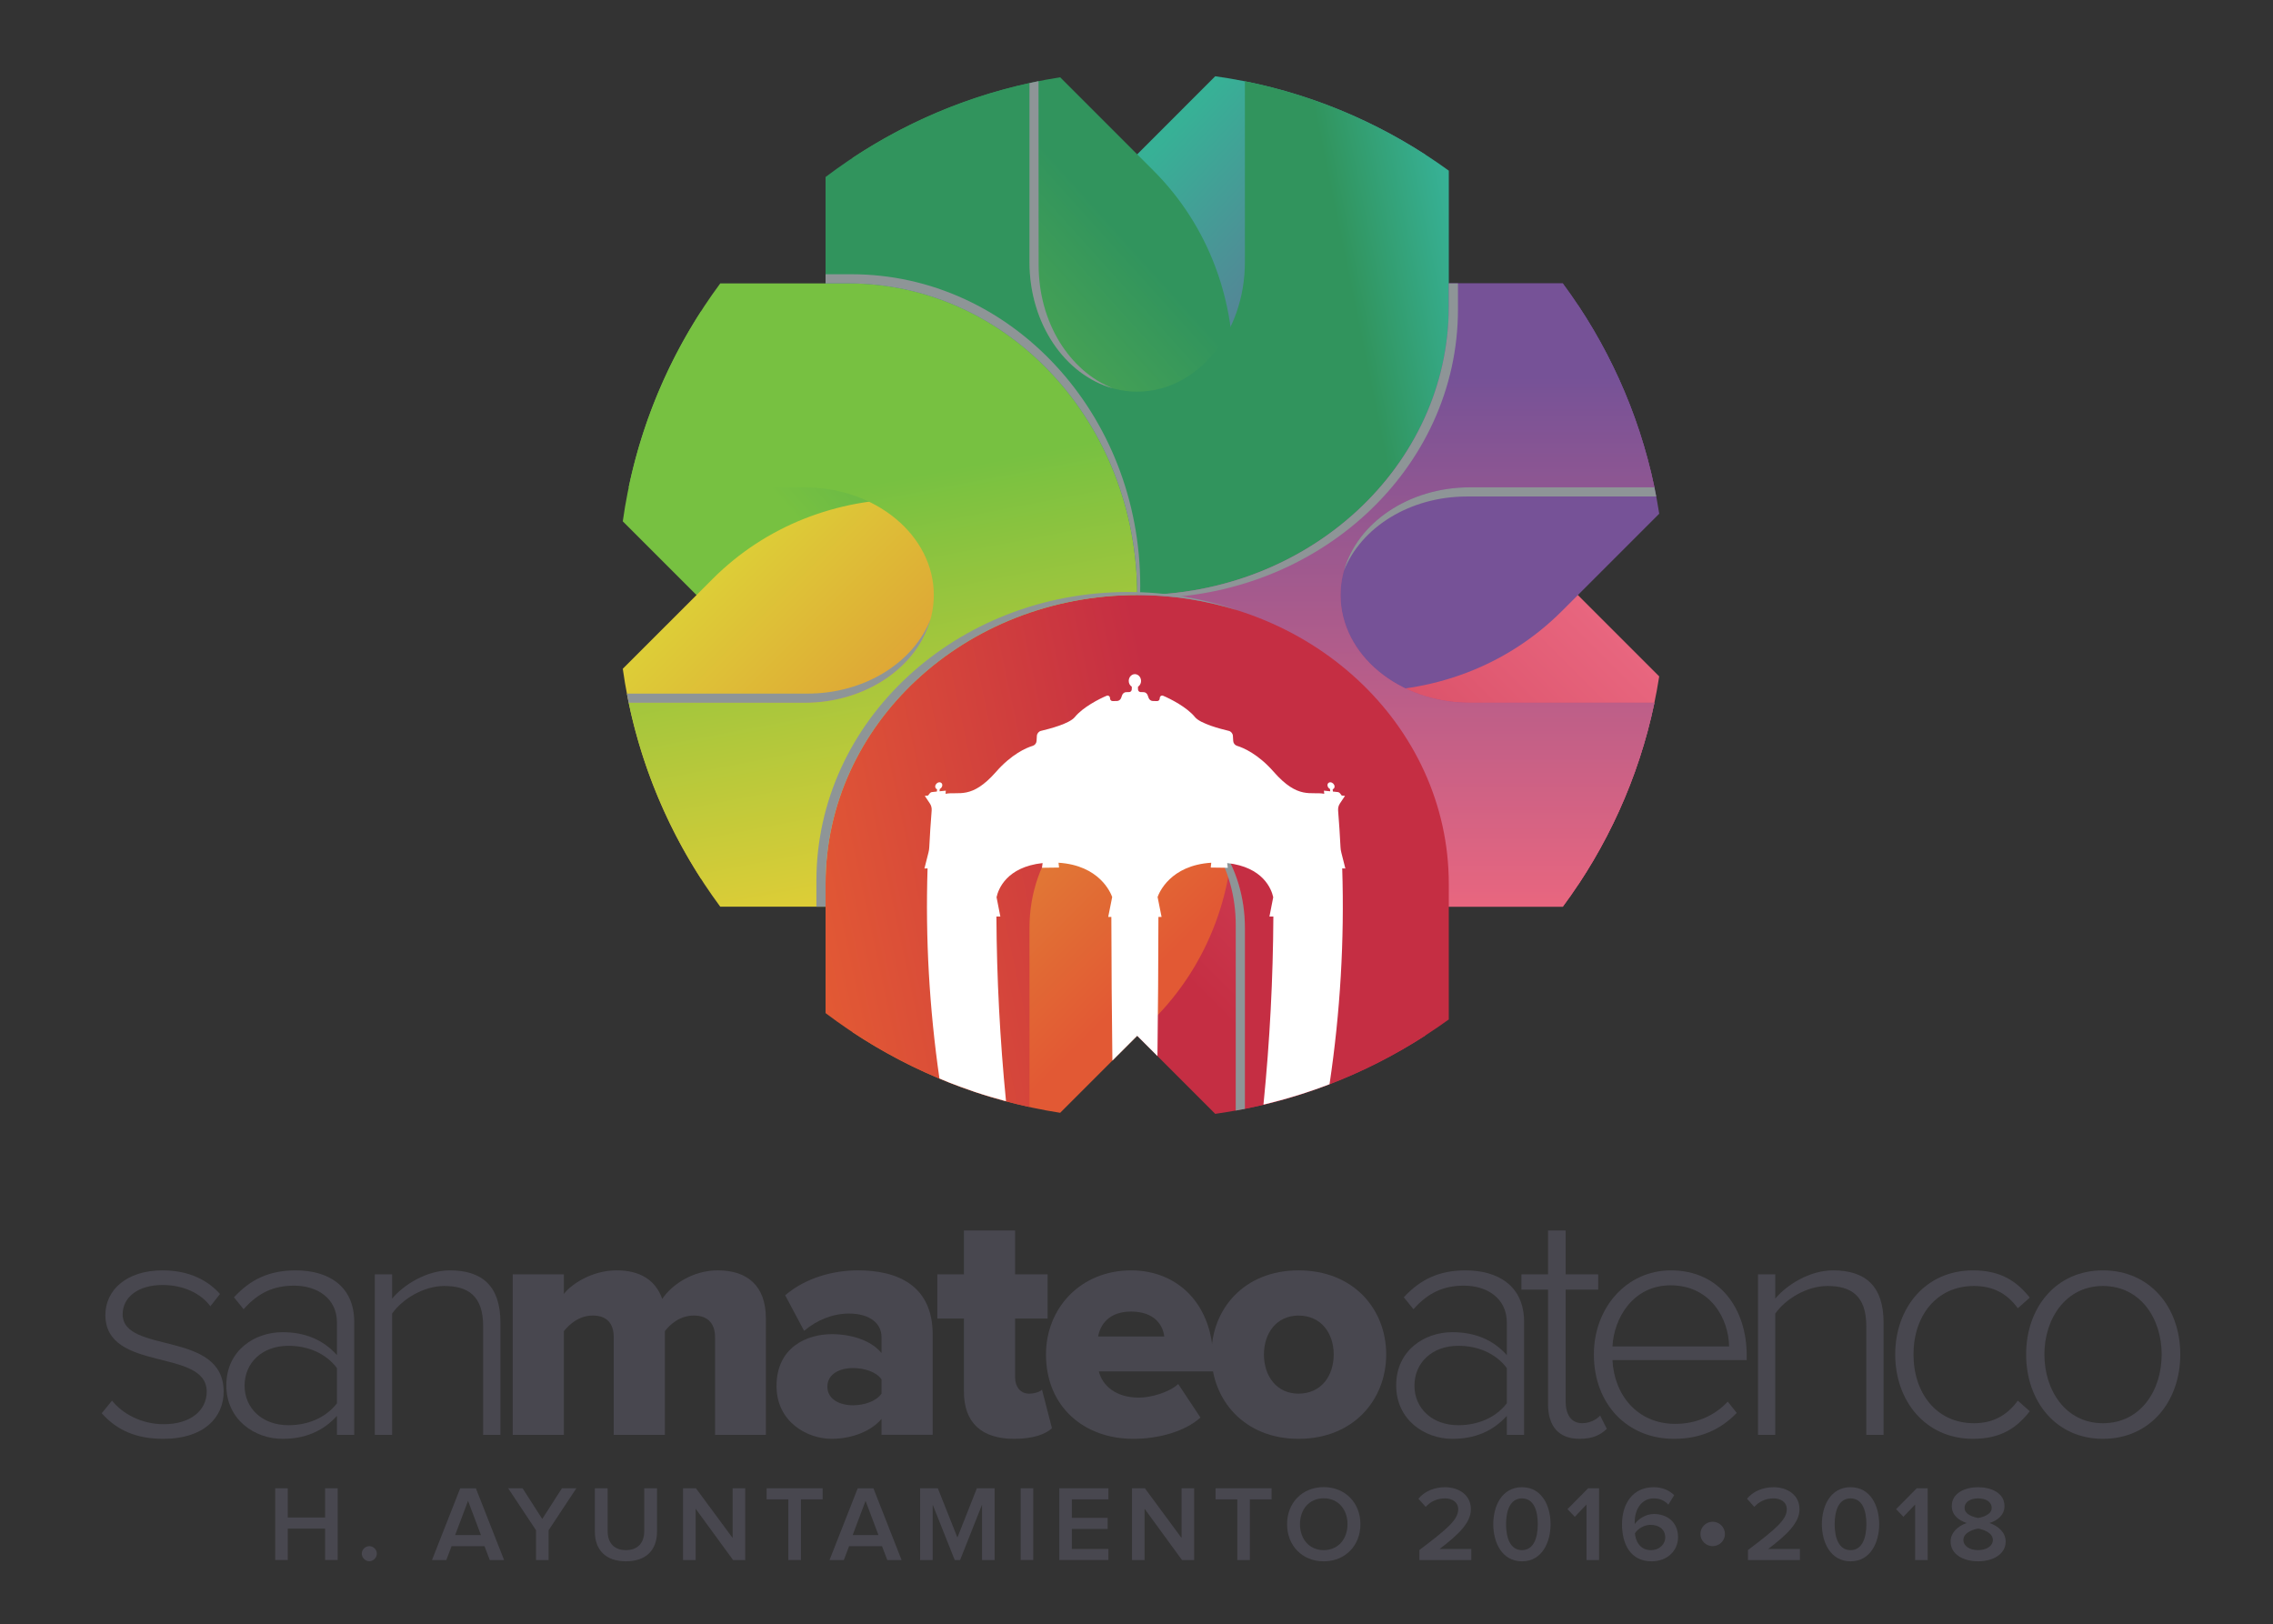<?xml version="1.0" encoding="UTF-8" standalone="no"?>
<svg
   xmlns:dc="http://purl.org/dc/elements/1.1/"
   xmlns:cc="http://creativecommons.org/ns#"
   xmlns:rdf="http://www.w3.org/1999/02/22-rdf-syntax-ns#"
   xmlns:svg="http://www.w3.org/2000/svg"
   xmlns="http://www.w3.org/2000/svg"
   viewBox="0 0 409.821 292.858"
   height="292.858"
   width="409.821"
   xml:space="preserve"
   version="1.1"
   id="svg2"><rect x="0" y="0" width="409.821" height="292.858" fill="#333333" stroke="none"/><defs
     id="defs6"><clipPath
       id="clipPath16"
       clipPathUnits="userSpaceOnUse"><path
         id="path18"
         d="m 164.027,148.465 c -17.552,-17.554 -18.594,-44.97 -2.325,-61.24 l 0,0 13.583,-13.583 c 11.049,1.557 21.322,5.501 30.298,11.297 l 0,0 -18.594,18.591 c -7.293,7.295 -8.286,18.125 -2.22,24.193 l 0,0 c 6.068,6.067 16.899,5.074 24.193,-2.22 l 0,0 18.728,-18.731 c 5.869,8.857 9.929,19.018 11.636,29.961 l 0,0 -14.057,14.057 c -7.731,7.73 -17.979,11.553 -28.488,11.553 l 0,0 c -11.609,0 -23.54,-4.665 -32.754,-13.878" /></clipPath><linearGradient
       id="linearGradient24"
       spreadMethod="pad"
       gradientTransform="matrix(63.554,63.554,63.554,-63.554,161.688,87.301)"
       gradientUnits="userSpaceOnUse"
       y2="0"
       x2="1"
       y1="0"
       x1="0"><stop
         id="stop26"
         offset="0"
         style="stop-opacity:1;stop-color:#c52e43" /><stop
         id="stop28"
         offset="0.116"
         style="stop-opacity:1;stop-color:#c52e43" /><stop
         id="stop30"
         offset="1"
         style="stop-opacity:1;stop-color:#e8667f" /></linearGradient><clipPath
       id="clipPath38"
       clipPathUnits="userSpaceOnUse"><path
         id="path40"
         d="m 161.702,209.704 c -16.269,-16.267 -15.227,-43.686 2.325,-61.239 l 0,0 c 17.556,-17.554 44.972,-18.591 61.242,-2.324 l 0,0 14.057,14.058 c -1.707,10.942 -5.767,21.1 -11.634,29.957 l 0,0 -18.73,-18.729 c -7.294,-7.293 -18.125,-8.285 -24.193,-2.219 l 0,0 c -6.066,6.066 -5.073,16.899 2.222,24.191 l 0,0 18.592,18.592 c -8.974,5.795 -19.249,9.742 -30.298,11.299 l 0,0 -13.583,-13.586 z" /></clipPath><linearGradient
       id="linearGradient46"
       spreadMethod="pad"
       gradientTransform="matrix(53.861,-49.871,-49.871,-53.861,160.255,206.326)"
       gradientUnits="userSpaceOnUse"
       y2="0"
       x2="1"
       y1="0"
       x1="0"><stop
         id="stop48"
         offset="0"
         style="stop-opacity:1;stop-color:#37b196" /><stop
         id="stop50"
         offset="0.76"
         style="stop-opacity:1;stop-color:#765297" /><stop
         id="stop52"
         offset="1"
         style="stop-opacity:1;stop-color:#765297" /></linearGradient><clipPath
       id="clipPath60"
       clipPathUnits="userSpaceOnUse"><path
         id="path62"
         d="M 122.961,211.504 141.065,193.4 c 7.294,-7.293 8.287,-18.124 2.22,-24.192 l 0,0 c -6.068,-6.066 -16.898,-5.074 -24.193,2.219 l 0,0 -17.966,17.97 c -5.794,-8.976 -9.741,-19.25 -11.297,-30.298 l 0,0 12.959,-12.958 c 16.269,-16.267 43.687,-15.23 61.239,2.325 l 0,0 c 17.556,17.552 18.596,44.971 2.325,61.238 l 0,0 -13.433,13.435 c -10.941,-1.707 -21.101,-5.766 -29.958,-11.635" /></clipPath><linearGradient
       id="linearGradient68"
       spreadMethod="pad"
       gradientTransform="matrix(53.044,47.556,47.556,-53.044,115.816,158.208)"
       gradientUnits="userSpaceOnUse"
       y2="0"
       x2="1"
       y1="0"
       x1="0"><stop
         id="stop70"
         offset="0"
         style="stop-opacity:1;stop-color:#77c141" /><stop
         id="stop72"
         offset="0.88"
         style="stop-opacity:1;stop-color:#31945d" /><stop
         id="stop74"
         offset="1"
         style="stop-opacity:1;stop-color:#31945d" /></linearGradient><clipPath
       id="clipPath82"
       clipPathUnits="userSpaceOnUse"><path
         id="path84"
         d="M 102.788,150.79 89.829,137.832 c 1.556,-11.048 5.503,-21.321 11.297,-30.297 l 0,0 17.966,17.968 c 7.295,7.294 18.125,8.287 24.193,2.221 l 0,0 c 6.066,-6.068 5.074,-16.899 -2.221,-24.193 l 0,0 -18.103,-18.103 c 8.857,-5.872 19.017,-9.93 29.958,-11.635 l 0,0 13.433,13.432 c 16.271,16.27 15.231,43.686 -2.325,61.241 l 0,0 c -9.213,9.212 -21.142,13.877 -32.752,13.877 l 0,0 c -10.511,0 -20.758,-3.822 -28.487,-11.553" /></clipPath><linearGradient
       id="linearGradient90"
       spreadMethod="pad"
       gradientTransform="matrix(63.551,-63.551,-63.551,-63.551,103.209,151.085)"
       gradientUnits="userSpaceOnUse"
       y2="0"
       x2="1"
       y1="0"
       x1="0"><stop
         id="stop92"
         offset="0"
         style="stop-opacity:1;stop-color:#ddcd37" /><stop
         id="stop94"
         offset="0.947"
         style="stop-opacity:1;stop-color:#e25934" /><stop
         id="stop96"
         offset="1"
         style="stop-opacity:1;stop-color:#e25934" /></linearGradient><linearGradient
       id="linearGradient112"
       spreadMethod="pad"
       gradientTransform="matrix(0,89.895,89.895,0,201.329,103.518)"
       gradientUnits="userSpaceOnUse"
       y2="0"
       x2="1"
       y1="0"
       x1="0"><stop
         id="stop114"
         offset="0"
         style="stop-opacity:1;stop-color:#e44f7f" /><stop
         id="stop116"
         offset="0.899"
         style="stop-opacity:1;stop-color:#684589" /><stop
         id="stop118"
         offset="1"
         style="stop-opacity:1;stop-color:#684589" /></linearGradient><linearGradient
       id="linearGradient134"
       spreadMethod="pad"
       gradientTransform="matrix(0,89.895,89.895,0,201.329,103.518)"
       gradientUnits="userSpaceOnUse"
       y2="0"
       x2="1"
       y1="0"
       x1="0"><stop
         id="stop136"
         offset="0"
         style="stop-opacity:1;stop-color:#e8667f" /><stop
         id="stop138"
         offset="0.852"
         style="stop-opacity:1;stop-color:#765297" /><stop
         id="stop140"
         offset="1"
         style="stop-opacity:1;stop-color:#765297" /></linearGradient><clipPath
       id="clipPath148"
       clipPathUnits="userSpaceOnUse"><path
         id="path150"
         d="m 0,234.286 327.857,0 L 327.857,0 0,0 0,234.286 Z" /></clipPath><clipPath
       id="clipPath156"
       clipPathUnits="userSpaceOnUse"><path
         id="path158"
         d="m 193.844,164.003 45.053,0 0,-12.032 -45.053,0 0,12.032 z" /></clipPath><clipPath
       id="clipPath160"
       clipPathUnits="userSpaceOnUse"><path
         id="path162"
         d="m 193.844,151.97 45.05,0 0,12.032 -45.05,0 0,-12.032 z" /></clipPath><linearGradient
       id="linearGradient188"
       spreadMethod="pad"
       gradientTransform="matrix(89.101,18.386,18.386,-89.101,122.499,176.949)"
       gradientUnits="userSpaceOnUse"
       y2="0"
       x2="1"
       y1="0"
       x1="0"><stop
         id="stop190"
         offset="0"
         style="stop-opacity:1;stop-color:#31945d" /><stop
         id="stop192"
         offset="0.33"
         style="stop-opacity:1;stop-color:#31945d" /><stop
         id="stop194"
         offset="0.815"
         style="stop-opacity:1;stop-color:#31945d" /><stop
         id="stop196"
         offset="1"
         style="stop-opacity:1;stop-color:#37b196" /></linearGradient><clipPath
       id="clipPath204"
       clipPathUnits="userSpaceOnUse"><path
         id="path206"
         d="m 0,234.286 327.857,0 L 327.857,0 0,0 0,234.286 Z" /></clipPath><clipPath
       id="clipPath212"
       clipPathUnits="userSpaceOnUse"><path
         id="path214"
         d="m 148.491,222.585 12.031,0 0,-44.302 -12.031,0 0,44.302 z" /></clipPath><clipPath
       id="clipPath216"
       clipPathUnits="userSpaceOnUse"><path
         id="path218"
         d="m 148.491,178.283 12.03,0 0,44.302 -12.03,0 0,-44.302 z" /></clipPath><clipPath
       id="clipPath236"
       clipPathUnits="userSpaceOnUse"><path
         id="path238"
         d="m 149.542,193.413 60.755,0 0,-45.388 -60.755,0 0,45.388 z" /></clipPath><clipPath
       id="clipPath240"
       clipPathUnits="userSpaceOnUse"><path
         id="path242"
         d="m 149.543,148.026 60.754,0 0,45.387 -60.754,0 0,-45.387 z" /></clipPath><linearGradient
       id="linearGradient268"
       spreadMethod="pad"
       gradientTransform="matrix(-16.971,88.624,88.624,16.971,135.245,107.247)"
       gradientUnits="userSpaceOnUse"
       y2="0"
       x2="1"
       y1="0"
       x1="0"><stop
         id="stop270"
         offset="0"
         style="stop-opacity:1;stop-color:#ddcd37" /><stop
         id="stop272"
         offset="0.644"
         style="stop-opacity:1;stop-color:#77c141" /><stop
         id="stop274"
         offset="0.66"
         style="stop-opacity:1;stop-color:#77c141" /><stop
         id="stop276"
         offset="1"
         style="stop-opacity:1;stop-color:#77c141" /></linearGradient><clipPath
       id="clipPath284"
       clipPathUnits="userSpaceOnUse"><path
         id="path286"
         d="m 0,234.286 327.857,0 L 327.857,0 0,0 0,234.286 Z" /></clipPath><clipPath
       id="clipPath292"
       clipPathUnits="userSpaceOnUse"><path
         id="path294"
         d="m 90.421,144.961 43.789,0 0,-12.032 -43.789,0 0,12.032 z" /></clipPath><clipPath
       id="clipPath296"
       clipPathUnits="userSpaceOnUse"><path
         id="path298"
         d="m 90.421,132.93 43.789,0 0,12.031 -43.789,0 0,-12.031 z" /></clipPath><clipPath
       id="clipPath316"
       clipPathUnits="userSpaceOnUse"><path
         id="path318"
         d="m 119.079,194.735 45.389,0 0,-60.753 -45.389,0 0,60.753 z" /></clipPath><clipPath
       id="clipPath320"
       clipPathUnits="userSpaceOnUse"><path
         id="path322"
         d="m 119.079,133.982 45.388,0 0,60.753 -45.388,0 0,-60.753 z" /></clipPath><linearGradient
       id="linearGradient348"
       spreadMethod="pad"
       gradientTransform="matrix(88.661,18.864,18.864,-88.661,116.687,101.34)"
       gradientUnits="userSpaceOnUse"
       y2="0"
       x2="1"
       y1="0"
       x1="0"><stop
         id="stop350"
         offset="0"
         style="stop-opacity:1;stop-color:#e25934" /><stop
         id="stop352"
         offset="0.609"
         style="stop-opacity:1;stop-color:#c52e43" /><stop
         id="stop354"
         offset="0.66"
         style="stop-opacity:1;stop-color:#c52e43" /><stop
         id="stop356"
         offset="1"
         style="stop-opacity:1;stop-color:#c52e43" /></linearGradient><clipPath
       id="clipPath364"
       clipPathUnits="userSpaceOnUse"><path
         id="path366"
         d="m 0,234.286 327.857,0 L 327.857,0 0,0 0,234.286 Z" /></clipPath><clipPath
       id="clipPath372"
       clipPathUnits="userSpaceOnUse"><path
         id="path374"
         d="m 167.532,118.649 12.033,0 0,-44.532 -12.033,0 0,44.532 z" /></clipPath><clipPath
       id="clipPath376"
       clipPathUnits="userSpaceOnUse"><path
         id="path378"
         d="m 167.534,74.118 12.029,0 0,44.531 -12.029,0 0,-44.531 z" /></clipPath><clipPath
       id="clipPath400"
       clipPathUnits="userSpaceOnUse"><path
         id="path402"
         d="m 117.758,148.906 60.754,0 0,-45.388 -60.754,0 0,45.388 z" /></clipPath><clipPath
       id="clipPath404"
       clipPathUnits="userSpaceOnUse"><path
         id="path406"
         d="m 117.759,103.518 60.753,0 0,45.388 -60.753,0 0,-45.388 z" /></clipPath></defs><g
     transform="matrix(1.25,0,0,-1.25,0,292.858)"
     id="g10"><g
       id="g12"><g
         clip-path="url(#clipPath16)"
         id="g14"><g
           id="g20"><g
             id="g22"><path
               id="path32"
               style="fill:url(#linearGradient24);stroke:none"
               d="m 164.027,148.465 c -17.552,-17.554 -18.594,-44.97 -2.325,-61.24 l 0,0 13.583,-13.583 c 11.049,1.557 21.322,5.501 30.298,11.297 l 0,0 -18.594,18.591 c -7.293,7.295 -8.286,18.125 -2.22,24.193 l 0,0 c 6.068,6.067 16.899,5.074 24.193,-2.22 l 0,0 18.728,-18.731 c 5.869,8.857 9.929,19.018 11.636,29.961 l 0,0 -14.057,14.057 c -7.731,7.73 -17.979,11.553 -28.488,11.553 l 0,0 c -11.609,0 -23.54,-4.665 -32.754,-13.878" /></g></g></g></g><g
       id="g34"><g
         clip-path="url(#clipPath38)"
         id="g36"><g
           id="g42"><g
             id="g44"><path
               id="path54"
               style="fill:url(#linearGradient46);stroke:none"
               d="m 161.702,209.704 c -16.269,-16.267 -15.227,-43.686 2.325,-61.239 l 0,0 c 17.556,-17.554 44.972,-18.591 61.242,-2.324 l 0,0 14.057,14.058 c -1.707,10.942 -5.767,21.1 -11.634,29.957 l 0,0 -18.73,-18.729 c -7.294,-7.293 -18.125,-8.285 -24.193,-2.219 l 0,0 c -6.066,6.066 -5.073,16.899 2.222,24.191 l 0,0 18.592,18.592 c -8.974,5.795 -19.249,9.742 -30.298,11.299 l 0,0 -13.583,-13.586 z" /></g></g></g></g><g
       id="g56"><g
         clip-path="url(#clipPath60)"
         id="g58"><g
           id="g64"><g
             id="g66"><path
               id="path76"
               style="fill:url(#linearGradient68);stroke:none"
               d="M 122.961,211.504 141.065,193.4 c 7.294,-7.293 8.287,-18.124 2.22,-24.192 l 0,0 c -6.068,-6.066 -16.898,-5.074 -24.193,2.219 l 0,0 -17.966,17.97 c -5.794,-8.976 -9.741,-19.25 -11.297,-30.298 l 0,0 12.959,-12.958 c 16.269,-16.267 43.687,-15.23 61.239,2.325 l 0,0 c 17.556,17.552 18.596,44.971 2.325,61.238 l 0,0 -13.433,13.435 c -10.941,-1.707 -21.101,-5.766 -29.958,-11.635" /></g></g></g></g><g
       id="g78"><g
         clip-path="url(#clipPath82)"
         id="g80"><g
           id="g86"><g
             id="g88"><path
               id="path98"
               style="fill:url(#linearGradient90);stroke:none"
               d="M 102.788,150.79 89.829,137.832 c 1.556,-11.048 5.503,-21.321 11.297,-30.297 l 0,0 17.966,17.968 c 7.295,7.294 18.125,8.287 24.193,2.221 l 0,0 c 6.066,-6.068 5.074,-16.899 -2.221,-24.193 l 0,0 -18.103,-18.103 c 8.857,-5.872 19.017,-9.93 29.958,-11.635 l 0,0 13.433,13.432 c 16.271,16.27 15.231,43.686 -2.325,61.241 l 0,0 c -9.213,9.212 -21.142,13.877 -32.752,13.877 l 0,0 c -10.511,0 -20.758,-3.822 -28.487,-11.553" /></g></g></g></g><g
       id="g100"><g
         id="g102"><g
           id="g108"><g
             id="g110"><path
               id="path120"
               style="fill:url(#linearGradient112);stroke:none"
               d="m 205.686,193.413 c -23.006,0 -41.659,-20.123 -41.659,-44.948 l 0,0 c 0,-24.823 18.653,-44.947 41.659,-44.947 l 0,0 19.733,0 c 6.362,8.59 10.947,18.572 13.212,29.412 l 0,0 -26.592,0 c -10.317,0 -18.678,6.955 -18.678,15.535 l 0,0 c 0,8.581 8.361,15.538 18.678,15.538 l 0,0 26.592,0 c -2.265,10.837 -6.85,20.821 -13.212,29.41 l 0,0 -19.733,0 z" /></g></g></g></g><g
       id="g122"><g
         id="g124"><g
           id="g130"><g
             id="g132"><path
               id="path142"
               style="fill:url(#linearGradient134);stroke:none"
               d="m 205.686,193.413 c -23.006,0 -41.659,-20.123 -41.659,-44.948 l 0,0 c 0,-24.823 18.653,-44.947 41.659,-44.947 l 0,0 19.733,0 c 6.362,8.59 10.947,18.572 13.212,29.412 l 0,0 -26.592,0 c -10.317,0 -18.678,6.955 -18.678,15.535 l 0,0 c 0,8.581 8.361,15.538 18.678,15.538 l 0,0 26.592,0 c -2.265,10.837 -6.85,20.821 -13.212,29.41 l 0,0 -19.733,0 z" /></g></g></g></g><g
       id="g144"><g
         clip-path="url(#clipPath148)"
         id="g146"><g
           id="g152"><g
             id="g154" /><g
             id="g164"><g
               id="g166"
               clip-path="url(#clipPath156)"><g
                 id="g168"><g
                   id="g170"
                   clip-path="url(#clipPath160)"><g
                     id="g172"
                     transform="translate(193.845,151.971)"><path
                       id="path174"
                       style="fill:#8e9597;fill-opacity:1;fill-rule:nonzero;stroke:none"
                       d="m 0,0 c 2.441,6.217 9.464,10.709 17.752,10.709 l 27.3,-10e-4 c -0.093,0.442 -0.166,0.883 -0.265,1.323 l -26.595,0 C 9.328,12.031 1.911,6.891 0,0" /></g></g></g></g></g></g></g></g><g
       id="g176"><g
         id="g178"><g
           id="g184"><g
             id="g186"><path
               id="path198"
               style="fill:url(#linearGradient188);stroke:none"
               d="m 179.563,196.476 c 0,-10.316 -6.956,-18.677 -15.536,-18.677 l 0,0 c -8.579,0 -15.536,8.361 -15.536,18.677 l 0,0 0,25.822 c -10.859,-2.365 -20.848,-7.058 -29.412,-13.54 l 0,0 0,-18.633 c 0,-23.008 20.123,-41.66 44.948,-41.66 l 0,0 c 24.824,0 44.947,18.652 44.947,41.66 l 0,0 0,19.549 c -8.615,6.249 -18.589,10.732 -29.411,12.897 l 0,0 0,-26.095 z" /></g></g></g></g><g
       id="g200"><g
         clip-path="url(#clipPath204)"
         id="g202"><g
           id="g208"><g
             id="g210" /><g
             id="g220"><g
               id="g222"
               clip-path="url(#clipPath212)"><g
                 id="g224"><g
                   id="g226"
                   clip-path="url(#clipPath216)"><g
                     id="g228"
                     transform="translate(148.491,222.299)"><path
                       id="path230"
                       style="fill:#8e9597;fill-opacity:1;fill-rule:nonzero;stroke:none"
                       d="m 0,0 0,-25.824 c 0,-8.864 5.141,-16.281 12.03,-18.192 -6.216,2.442 -10.709,9.464 -10.709,17.752 L 1.307,0.285 C 0.864,0.188 0.439,0.104 0,0" /></g></g></g></g></g></g><g
           id="g232"><g
             id="g234" /><g
             id="g244"><g
               id="g246"
               clip-path="url(#clipPath236)"><g
                 id="g248"><g
                   id="g250"
                   clip-path="url(#clipPath240)"><g
                     id="g252"
                     transform="translate(208.975,193.413)"><path
                       id="path254"
                       style="fill:#8e9597;fill-opacity:1;fill-rule:nonzero;stroke:none"
                       d="m 0,0 0,-3.288 c 0,-23.008 -20.124,-41.66 -44.948,-41.66 -5.069,0 -9.939,0.779 -14.485,2.211 4.918,-1.712 10.245,-2.651 15.807,-2.651 24.824,0 44.948,18.651 44.948,41.658 L 1.322,0 0,0 Z" /></g></g></g></g></g></g></g></g><g
       id="g256"><g
         id="g258"><g
           id="g264"><g
             id="g266"><path
               id="path278"
               style="fill:url(#linearGradient268);stroke:none"
               d="M 103.889,193.413 C 97.527,184.824 92.94,174.84 90.676,164.003 l 0,0 25.342,0 c 10.313,0 18.674,-6.957 18.674,-15.537 l 0,0 c 0,-8.581 -8.361,-15.536 -18.674,-15.536 l 0,0 -25.342,0 c 2.264,-10.84 6.849,-20.822 13.213,-29.412 l 0,0 18.481,0 c 23.007,0 41.657,20.124 41.657,44.948 l 0,0 c 0,24.824 -18.65,44.947 -41.657,44.947 l 0,0 -18.481,0 z" /></g></g></g></g><g
       id="g280"><g
         clip-path="url(#clipPath284)"
         id="g282"><g
           id="g288"><g
             id="g290" /><g
             id="g300"><g
               id="g302"
               clip-path="url(#clipPath292)"><g
                 id="g304"><g
                   id="g306"
                   clip-path="url(#clipPath296)"><g
                     id="g308"
                     transform="translate(134.21,144.96)"><path
                       id="path310"
                       style="fill:#8e9597;fill-opacity:1;fill-rule:nonzero;stroke:none"
                       d="m 0,0 c -2.441,-6.217 -9.464,-10.709 -17.753,-10.709 l -26.036,10e-4 c 0.092,-0.442 0.159,-0.849 0.253,-1.323 l 25.343,0 C -9.329,-12.031 -1.912,-6.891 0,0" /></g></g></g></g></g></g><g
           id="g312"><g
             id="g314" /><g
             id="g324"><g
               id="g326"
               clip-path="url(#clipPath316)"><g
                 id="g328"><g
                   id="g330"
                   clip-path="url(#clipPath320)"><g
                     id="g332"
                     transform="translate(164.468,149.787)"><path
                       id="path334"
                       style="fill:#8e9597;fill-opacity:1;fill-rule:nonzero;stroke:none"
                       d="m 0,0 c 0,24.824 -18.65,44.947 -41.659,44.947 l -3.73,0 0,-1.321 3.289,0 c 23.009,0 41.66,-20.124 41.66,-44.948 0,-5.067 -0.778,-9.939 -2.212,-14.483 C -0.939,-10.889 0,-5.563 0,0" /></g></g></g></g></g></g></g></g><g
       id="g336"><g
         id="g338"><g
           id="g344"><g
             id="g346"><path
               id="path358"
               style="fill:url(#linearGradient348);stroke:none"
               d="m 119.079,106.807 0,-18.634 c 8.564,-6.483 18.553,-11.174 29.412,-13.541 l 0,0 0,25.822 c 0,10.317 6.955,18.677 15.536,18.677 l 0,0 c 8.58,0 15.536,-8.36 15.536,-18.677 l 0,0 0,-26.094 c 10.822,2.166 20.796,6.648 29.411,12.898 l 0,0 0,19.549 c 0,23.008 -20.123,41.658 -44.947,41.658 l 0,0 c -24.825,0 -44.948,-18.65 -44.948,-41.658" /></g></g></g></g><g
       id="g360"><g
         clip-path="url(#clipPath364)"
         id="g362"><g
           id="g368"><g
             id="g370" /><g
             id="g380"><g
               id="g382"
               clip-path="url(#clipPath372)"><g
                 id="g384"><g
                   id="g386"
                   clip-path="url(#clipPath376)"><g
                     id="g388"
                     transform="translate(179.565,74.361)"><path
                       id="path390"
                       style="fill:#8e9597;fill-opacity:1;fill-rule:nonzero;stroke:none"
                       d="m 0,0 0,26.095 c 0,8.864 -5.142,16.281 -12.031,18.193 6.215,-2.441 10.709,-9.464 10.709,-17.753 L -1.324,-0.243 C -0.883,-0.154 -0.441,-0.096 0,0" /></g></g></g></g></g></g><g
           transform="translate(193.357,112.07)"
           id="g392"><path
             id="path394"
             style="fill:#ffffff;fill-opacity:1;fill-rule:nonzero;stroke:none"
             d="m 0,0 c -0.089,1.768 -0.204,3.537 -0.347,5.305 -0.028,0.374 0.059,0.73 0.251,1.019 0.247,0.372 0.494,0.742 0.74,1.108 -0.133,0.003 -0.457,0.048 -0.475,0.05 -0.076,0.099 -0.152,0.2 -0.23,0.3 -0.085,0.111 -0.212,0.187 -0.348,0.2 -0.23,0.024 -0.461,0.049 -0.693,0.073 -0.009,0.11 -0.02,0.22 -0.03,0.33 0.179,0.057 0.291,0.224 0.27,0.437 -0.027,0.28 -0.28,0.534 -0.558,0.564 -0.282,0.031 -0.487,-0.174 -0.458,-0.456 0.021,-0.214 0.164,-0.41 0.36,-0.505 0.009,-0.111 0.02,-0.221 0.03,-0.331 -0.301,0.03 -0.603,0.059 -0.907,0.089 0.016,-0.151 0.031,-0.302 0.044,-0.451 -1.911,0.359 -3.738,-0.864 -7.268,3.146 -2.25,2.574 -4.38,3.49 -5.32,3.774 -0.3,0.091 -0.519,0.379 -0.54,0.69 -0.015,0.252 -0.03,0.503 -0.045,0.755 -0.022,0.33 -0.27,0.632 -0.59,0.707 -1.225,0.294 -4.103,1.031 -4.89,1.999 -1.144,1.408 -3.495,2.608 -4.579,3.066 -0.245,0.105 -0.497,-0.082 -0.493,-0.361 0.004,-0.229 -0.162,-0.409 -0.375,-0.404 -0.209,0.003 -0.419,0.007 -0.628,0.01 -0.267,0.005 -0.509,0.187 -0.605,0.459 -0.045,0.122 -0.086,0.242 -0.13,0.364 -0.098,0.272 -0.333,0.454 -0.6,0.456 -0.14,10e-4 -0.279,0.003 -0.417,0.003 -0.211,10e-4 -0.383,0.187 -0.383,0.414 l 0,0.366 c 0.326,0.206 0.518,0.626 0.411,1.086 -0.078,0.35 -0.348,0.632 -0.667,0.705 -0.57,0.133 -1.077,-0.346 -1.078,-0.952 -0.002,-0.358 0.175,-0.671 0.441,-0.839 -0.001,-0.122 -0.001,-0.244 -0.001,-0.366 -0.002,-0.227 -0.172,-0.413 -0.383,-0.414 -0.139,0 -0.279,-0.002 -0.418,-0.003 -0.266,-0.002 -0.506,-0.184 -0.6,-0.456 -0.043,-0.122 -0.086,-0.242 -0.129,-0.364 -0.095,-0.272 -0.336,-0.453 -0.605,-0.459 -0.209,-0.003 -0.419,-0.007 -0.628,-0.01 -0.21,-0.005 -0.382,0.176 -0.376,0.404 0.006,0.279 -0.248,0.466 -0.493,0.361 -1.087,-0.458 -3.435,-1.658 -4.578,-3.066 -0.786,-0.968 -3.666,-1.703 -4.89,-1.999 -0.318,-0.075 -0.567,-0.377 -0.59,-0.707 -0.015,-0.252 -0.03,-0.503 -0.045,-0.755 -0.02,-0.311 -0.238,-0.599 -0.541,-0.69 -0.941,-0.284 -3.07,-1.2 -5.319,-3.774 -3.53,-4.01 -5.356,-2.787 -7.269,-3.146 0.014,0.149 0.029,0.3 0.043,0.451 -0.302,-0.03 -0.604,-0.059 -0.905,-0.089 0.01,0.11 0.021,0.22 0.03,0.331 0.194,0.095 0.341,0.291 0.362,0.505 0.027,0.282 -0.181,0.487 -0.46,0.456 -0.279,-0.03 -0.531,-0.284 -0.558,-0.564 -0.019,-0.213 0.091,-0.38 0.27,-0.437 l -0.032,-0.33 c -0.23,-0.024 -0.461,-0.049 -0.692,-0.073 -0.132,-0.013 -0.263,-0.089 -0.349,-0.2 -0.074,-0.1 -0.153,-0.201 -0.228,-0.3 -0.018,0 -0.344,-0.047 -0.475,-0.05 0.244,-0.366 0.492,-0.736 0.74,-1.108 0.196,-0.289 0.279,-0.645 0.25,-1.019 -0.141,-1.768 -0.257,-3.537 -0.346,-5.305 -0.011,-0.247 -0.05,-0.496 -0.114,-0.74 -0.198,-0.769 -0.393,-1.536 -0.582,-2.301 0.095,0.003 0.191,0.006 0.287,0.009 0.054,0.003 0.109,0.005 0.166,0.006 -0.323,-10.098 0.254,-20.197 1.711,-30.296 0.093,-0.038 0.184,-0.08 0.276,-0.118 0.341,-0.14 0.674,-0.294 1.017,-0.429 1.093,-0.434 2.205,-0.837 3.325,-1.221 0.149,-0.052 0.298,-0.11 0.447,-0.162 1.489,-0.5 3.008,-0.942 4.538,-1.353 -0.874,8.879 -1.337,17.757 -1.385,26.636 l 0.166,0 c 0.135,-0.002 0.268,-0.002 0.402,-0.003 -0.187,0.93 -0.368,1.859 -0.546,2.786 0.24,1.145 1.433,4.356 6.64,4.926 -0.002,-0.01 -0.002,-0.021 -0.003,-0.031 -0.004,-0.035 -0.01,-0.071 -0.014,-0.107 -0.003,-0.032 -0.008,-0.065 -0.012,-0.097 -0.019,-0.148 -0.038,-0.295 -0.058,-0.443 0.82,0.012 1.638,0.022 2.459,0.032 -0.016,0.149 -0.032,0.296 -0.048,0.446 -0.003,0.034 -0.006,0.069 -0.011,0.102 -0.003,0.035 -0.007,0.07 -0.01,0.104 -0.002,0.014 -0.004,0.029 -0.006,0.044 5.923,-0.378 7.524,-4.34 7.741,-4.948 -0.192,-0.955 -0.383,-1.911 -0.573,-2.867 l 0.289,0 0.164,0 c 0.006,-6.907 0.066,-13.813 0.15,-20.721 l 3.576,3.576 2.921,-2.921 c 0.08,6.688 0.138,13.377 0.141,20.066 l 0.166,0 0.289,0 c -0.19,0.956 -0.382,1.912 -0.573,2.867 0.213,0.609 1.818,4.57 7.74,4.948 -0.002,-0.015 -0.003,-0.03 -0.005,-0.044 -0.004,-0.034 -0.008,-0.069 -0.011,-0.104 -0.003,-0.033 -0.007,-0.068 -0.01,-0.102 -0.017,-0.15 -0.032,-0.297 -0.047,-0.446 0.819,-0.01 1.639,-0.02 2.457,-0.032 -0.019,0.148 -0.037,0.295 -0.057,0.443 -0.004,0.032 -0.007,0.065 -0.012,0.097 -0.004,0.036 -0.009,0.072 -0.013,0.107 -0.002,0.01 -0.005,0.021 -0.006,0.031 5.205,-0.57 6.4,-3.781 6.642,-4.926 -0.178,-0.927 -0.359,-1.856 -0.546,-2.786 0.134,10e-4 0.268,10e-4 0.4,0.003 l 0.166,0 c -0.046,-8.952 -0.513,-17.905 -1.403,-26.857 -0.01,-0.09 -0.018,-0.18 -0.027,-0.272 3.264,0.779 6.451,1.756 9.534,2.944 0.003,0.018 0.006,0.034 0.007,0.053 1.542,10.358 2.15,20.717 1.821,31.075 C 0.3,-3.027 0.354,-3.029 0.409,-3.032 0.505,-3.035 0.601,-3.038 0.696,-3.041 0.508,-2.276 0.314,-1.509 0.115,-0.74 0.051,-0.496 0.012,-0.247 0,0" /></g><g
           id="g396"><g
             id="g398" /><g
             id="g408"><g
               id="g410"
               clip-path="url(#clipPath400)"><g
                 id="g412"><g
                   id="g414"
                   clip-path="url(#clipPath404)"><g
                     id="g416"
                     transform="translate(162.706,148.906)"><path
                       id="path418"
                       style="fill:#8e9597;fill-opacity:1;fill-rule:nonzero;stroke:none"
                       d="m 0,0 c -24.824,0 -44.948,-18.651 -44.948,-41.659 l 0,-3.729 1.321,0 0,3.289 c 0,23.008 20.125,41.659 44.948,41.659 5.068,0 9.94,-0.778 14.485,-2.212 C 10.889,-0.939 5.562,0 0,0" /></g></g></g></g></g></g><g
           transform="translate(46.892,9.293)"
           id="g420"><path
             id="path422"
             style="fill:#48474f;fill-opacity:1;fill-rule:nonzero;stroke:none"
             d="m 0,0 0,4.527 -5.383,0 0,-4.527 -1.814,0 0,10.346 1.814,0 0,-4.219 5.383,0 0,4.219 1.814,0 L 1.814,0 0,0 Z" /></g><g
           transform="translate(52.183,10.223)"
           id="g424"><path
             id="path426"
             style="fill:#48474f;fill-opacity:1;fill-rule:nonzero;stroke:none"
             d="M 0,0 C 0,0.574 0.496,1.07 1.086,1.07 1.676,1.07 2.172,0.574 2.172,0 2.172,-0.59 1.676,-1.102 1.086,-1.102 0.496,-1.102 0,-0.59 0,0" /></g><g
           transform="translate(67.511,17.824)"
           id="g428"><path
             id="path430"
             style="fill:#48474f;fill-opacity:1;fill-rule:nonzero;stroke:none"
             d="m 0,0 -1.863,-4.934 3.723,0 L 0,0 Z m 3.133,-8.531 -0.76,2 -4.748,0 -0.759,-2 -2.063,0 4.064,10.343 2.264,0 4.064,-10.343 -2.062,0 z" /></g><g
           transform="translate(77.316,9.293)"
           id="g432"><path
             id="path434"
             style="fill:#48474f;fill-opacity:1;fill-rule:nonzero;stroke:none"
             d="m 0,0 0,4.295 -4.018,6.051 2.079,0 2.837,-4.422 2.839,4.422 2.079,0 L 1.814,4.295 1.814,0 0,0 Z" /></g><g
           transform="translate(85.802,13.387)"
           id="g436"><path
             id="path438"
             style="fill:#48474f;fill-opacity:1;fill-rule:nonzero;stroke:none"
             d="m 0,0 0,6.252 1.846,0 0,-6.205 c 0,-1.645 0.915,-2.715 2.636,-2.715 1.721,0 2.637,1.07 2.637,2.715 l 0,6.205 1.846,0 0,-6.252 C 8.965,-2.559 7.492,-4.279 4.482,-4.279 1.488,-4.279 0,-2.559 0,0" /></g><g
           transform="translate(105.736,9.293)"
           id="g440"><path
             id="path442"
             style="fill:#48474f;fill-opacity:1;fill-rule:nonzero;stroke:none"
             d="m 0,0 -5.398,7.398 0,-7.398 -1.815,0 0,10.346 1.861,0 5.29,-7.166 0,7.166 1.814,0 L 1.752,0 0,0 Z" /></g><g
           transform="translate(113.71,9.293)"
           id="g444"><path
             id="path446"
             style="fill:#48474f;fill-opacity:1;fill-rule:nonzero;stroke:none"
             d="m 0,0 0,8.748 -3.133,0 0,1.598 8.08,0 0,-1.598 -3.133,0 L 1.814,0 0,0 Z" /></g><g
           transform="translate(124.849,17.824)"
           id="g448"><path
             id="path450"
             style="fill:#48474f;fill-opacity:1;fill-rule:nonzero;stroke:none"
             d="m 0,0 -1.861,-4.934 3.722,0 L 0,0 Z m 3.133,-8.531 -0.76,2 -4.746,0 -0.76,-2 -2.064,0 4.065,10.343 2.265,0 4.063,-10.343 -2.063,0 z" /></g><g
           transform="translate(141.649,9.293)"
           id="g452"><path
             id="path454"
             style="fill:#48474f;fill-opacity:1;fill-rule:nonzero;stroke:none"
             d="M 0,0 0,7.986 -3.164,0 -3.94,0 -7.12,7.986 -7.12,0 l -1.814,0 0,10.346 2.559,0 2.822,-7.106 2.808,7.106 2.559,0 L 1.814,0 0,0 Z" /></g><path
           id="path456"
           style="fill:#48474f;fill-opacity:1;fill-rule:nonzero;stroke:none"
           d="m 147.22,19.639 1.814,0 0,-10.346 -1.814,0 0,10.346 z" /><g
           transform="translate(152.79,9.293)"
           id="g458"><path
             id="path460"
             style="fill:#48474f;fill-opacity:1;fill-rule:nonzero;stroke:none"
             d="m 0,0 0,10.346 7.088,0 0,-1.598 -5.274,0 0,-2.668 5.165,0 0,-1.598 -5.165,0 0,-2.886 5.274,0 L 7.088,0 0,0 Z" /></g><g
           transform="translate(170.489,9.293)"
           id="g462"><path
             id="path464"
             style="fill:#48474f;fill-opacity:1;fill-rule:nonzero;stroke:none"
             d="m 0,0 -5.398,7.398 0,-7.398 -1.814,0 0,10.346 1.861,0 5.289,-7.166 0,7.166 1.815,0 L 1.753,0 0,0 Z" /></g><g
           transform="translate(178.465,9.293)"
           id="g466"><path
             id="path468"
             style="fill:#48474f;fill-opacity:1;fill-rule:nonzero;stroke:none"
             d="m 0,0 0,8.748 -3.134,0 0,1.598 8.081,0 0,-1.598 -3.134,0 L 1.813,0 0,0 Z" /></g><g
           transform="translate(194.365,14.457)"
           id="g470"><path
             id="path472"
             style="fill:#48474f;fill-opacity:1;fill-rule:nonzero;stroke:none"
             d="m 0,0 c 0,2.141 -1.349,3.738 -3.428,3.738 -2.093,0 -3.427,-1.597 -3.427,-3.738 0,-2.125 1.334,-3.738 3.427,-3.738 C -1.349,-3.738 0,-2.125 0,0 m -8.717,0 c 0,3.088 2.187,5.352 5.289,5.352 3.087,0 5.29,-2.264 5.29,-5.352 0,-3.086 -2.203,-5.352 -5.29,-5.352 -3.102,0 -5.289,2.266 -5.289,5.352" /></g><g
           transform="translate(204.73,9.293)"
           id="g474"><path
             id="path476"
             style="fill:#48474f;fill-opacity:1;fill-rule:nonzero;stroke:none"
             d="M 0,0 0,1.441 C 4.018,4.482 5.6,5.816 5.6,7.32 5.6,8.406 4.653,8.887 3.707,8.887 2.497,8.887 1.582,8.406 0.915,7.662 L -0.14,8.84 c 0.915,1.119 2.374,1.66 3.832,1.66 2.001,0 3.739,-1.115 3.739,-3.18 0,-1.924 -1.753,-3.629 -4.515,-5.724 l 4.576,0 L 7.492,0 0,0 Z" /></g><g
           transform="translate(221.81,14.457)"
           id="g478"><path
             id="path480"
             style="fill:#48474f;fill-opacity:1;fill-rule:nonzero;stroke:none"
             d="m 0,0 c 0,1.984 -0.59,3.723 -2.28,3.723 -1.692,0 -2.295,-1.739 -2.295,-3.723 0,-1.971 0.603,-3.738 2.295,-3.738 C -0.605,-3.738 0,-1.971 0,0 m -6.422,0 c 0,2.605 1.226,5.336 4.142,5.336 2.901,0 4.126,-2.731 4.126,-5.336 0,-2.59 -1.225,-5.352 -4.126,-5.352 -2.916,0 -4.142,2.762 -4.142,5.352" /></g><g
           transform="translate(228.838,9.293)"
           id="g482"><path
             id="path484"
             style="fill:#48474f;fill-opacity:1;fill-rule:nonzero;stroke:none"
             d="m 0,0 0,8.004 -1.691,-1.77 -1.054,1.102 2.977,3.01 1.582,0 L 1.814,0 0,0 Z" /></g><g
           transform="translate(240.194,12.518)"
           id="g486"><path
             id="path488"
             style="fill:#48474f;fill-opacity:1;fill-rule:nonzero;stroke:none"
             d="m 0,0 c 0,1.273 -0.992,1.846 -2.108,1.846 -0.885,0 -1.754,-0.465 -2.266,-1.209 0.094,-1.117 0.715,-2.436 2.295,-2.436 C -0.714,-1.799 0,-0.822 0,0 m -6.234,1.939 c 0,2.979 1.565,5.336 4.559,5.336 1.273,0 2.266,-0.449 2.963,-1.148 L 0.45,4.762 c -0.543,0.558 -1.147,0.9 -2.125,0.9 -1.738,0 -2.729,-1.598 -2.729,-3.412 l 0,-0.295 c 0.479,0.699 1.565,1.459 2.775,1.459 1.862,0 3.476,-1.148 3.476,-3.35 0,-1.908 -1.505,-3.476 -3.817,-3.476 -3.04,0 -4.264,2.467 -4.264,5.351" /></g><g
           transform="translate(247.036,11.293)"
           id="g490"><path
             id="path492"
             style="fill:#48474f;fill-opacity:1;fill-rule:nonzero;stroke:none"
             d="m 0,0 c -0.977,0 -1.767,0.791 -1.767,1.752 0,0.977 0.79,1.769 1.767,1.769 0.978,0 1.769,-0.792 1.769,-1.769 C 1.769,0.791 0.978,0 0,0" /></g><g
           transform="translate(252.128,9.293)"
           id="g494"><path
             id="path496"
             style="fill:#48474f;fill-opacity:1;fill-rule:nonzero;stroke:none"
             d="M 0,0 0,1.441 C 4.017,4.482 5.599,5.816 5.599,7.32 5.599,8.406 4.652,8.887 3.707,8.887 2.496,8.887 1.582,8.406 0.914,7.662 L -0.141,8.84 C 0.775,9.959 2.233,10.5 3.691,10.5 5.692,10.5 7.43,9.385 7.43,7.32 7.43,5.396 5.677,3.691 2.916,1.596 l 4.575,0 L 7.491,0 0,0 Z" /></g><g
           transform="translate(269.207,14.457)"
           id="g498"><path
             id="path500"
             style="fill:#48474f;fill-opacity:1;fill-rule:nonzero;stroke:none"
             d="m 0,0 c 0,1.984 -0.589,3.723 -2.28,3.723 -1.691,0 -2.295,-1.739 -2.295,-3.723 0,-1.971 0.604,-3.738 2.295,-3.738 C -0.604,-3.738 0,-1.971 0,0 m -6.421,0 c 0,2.605 1.225,5.336 4.141,5.336 2.9,0 4.126,-2.731 4.126,-5.336 0,-2.59 -1.226,-5.352 -4.126,-5.352 -2.916,0 -4.141,2.762 -4.141,5.352" /></g><g
           transform="translate(276.236,9.293)"
           id="g502"><path
             id="path504"
             style="fill:#48474f;fill-opacity:1;fill-rule:nonzero;stroke:none"
             d="m 0,0 0,8.004 -1.691,-1.77 -1.054,1.102 2.978,3.01 1.581,0 L 1.814,0 0,0 Z" /></g><g
           transform="translate(287.28,16.799)"
           id="g506"><path
             id="path508"
             style="fill:#48474f;fill-opacity:1;fill-rule:nonzero;stroke:none"
             d="m 0,0 c 0,0.885 -0.837,1.381 -1.954,1.381 -1.117,0 -1.955,-0.496 -1.955,-1.381 0,-0.961 1.335,-1.334 1.955,-1.441 C -1.318,-1.334 0,-0.961 0,0 m 0.171,-4.605 c 0,1.07 -1.489,1.535 -2.125,1.629 -0.653,-0.094 -2.125,-0.559 -2.125,-1.629 0,-0.916 0.946,-1.475 2.125,-1.475 1.147,0 2.125,0.559 2.125,1.475 M -5.926,-4.84 c 0,1.305 1.071,2.25 2.327,2.67 -1.164,0.371 -2.156,1.149 -2.156,2.449 0,1.924 1.971,2.715 3.801,2.715 1.83,0 3.8,-0.791 3.8,-2.715 0,-1.3 -0.994,-2.078 -2.157,-2.449 1.256,-0.42 2.328,-1.365 2.328,-2.67 0,-1.859 -1.863,-2.851 -3.971,-2.851 -2.125,0 -3.972,0.992 -3.972,2.851" /></g><g
           transform="translate(14.672,30.461)"
           id="g510"><path
             id="path512"
             style="fill:#48474f;fill-opacity:1;fill-rule:nonzero;stroke:none"
             d="m 0,0 1.485,1.82 c 1.486,-1.867 4.218,-3.4 7.476,-3.4 3.881,0 6.182,2.012 6.182,4.695 0,6.326 -14.615,2.731 -14.615,11.069 0,3.548 3.018,6.423 8.24,6.423 3.98,0 6.615,-1.534 8.292,-3.402 l -1.389,-1.773 c -1.344,1.821 -3.834,3.066 -6.903,3.066 -3.593,0 -5.748,-1.822 -5.748,-4.216 0,-5.798 14.567,-2.254 14.567,-11.167 0,-3.738 -2.875,-6.804 -8.673,-6.804 C 5.175,-3.689 2.3,-2.586 0,0" /></g><g
           transform="translate(48.601,31.898)"
           id="g514"><path
             id="path516"
             style="fill:#48474f;fill-opacity:1;fill-rule:nonzero;stroke:none"
             d="m 0,0 0,5.08 c -1.629,2.157 -4.217,3.211 -6.996,3.211 -3.785,0 -6.326,-2.445 -6.326,-5.75 0,-3.26 2.541,-5.703 6.326,-5.703 2.779,0 5.367,1.055 6.996,3.162 m 0,-4.553 0,2.733 c -2.061,-2.252 -4.648,-3.307 -7.858,-3.307 -3.978,0 -8.099,2.731 -8.099,7.715 0,5.032 4.073,7.666 8.099,7.666 3.21,0 5.845,-1.053 7.858,-3.305 l 0,4.698 c 0,3.449 -2.779,5.318 -6.182,5.318 -2.923,0 -5.175,-1.007 -7.283,-3.402 l -1.389,1.724 c 2.395,2.589 5.079,3.882 8.912,3.882 4.698,0 8.434,-2.252 8.434,-7.427 l 0,-16.295 -2.492,0 z" /></g><g
           transform="translate(69.688,27.346)"
           id="g518"><path
             id="path520"
             style="fill:#48474f;fill-opacity:1;fill-rule:nonzero;stroke:none"
             d="m 0,0 0,15.672 c 0,4.455 -2.252,5.797 -5.606,5.797 -2.972,0 -6.037,-1.869 -7.524,-3.978 l 0,-17.491 -2.492,0 0,23.147 2.492,0 0,-3.499 c 1.677,2.013 4.983,4.074 8.338,4.074 4.697,0 7.284,-2.302 7.284,-7.524 L 2.492,0 0,0 Z" /></g><g
           transform="translate(103.138,27.346)"
           id="g522"><path
             id="path524"
             style="fill:#48474f;fill-opacity:1;fill-rule:nonzero;stroke:none"
             d="m 0,0 0,14.09 c 0,1.773 -0.861,3.116 -3.066,3.116 -2.014,0 -3.452,-1.295 -4.17,-2.252 l 0,-14.954 -7.379,0 0,14.09 c 0,1.773 -0.817,3.116 -3.02,3.116 -2.011,0 -3.402,-1.295 -4.17,-2.252 l 0,-14.954 -7.379,0 0,23.147 7.379,0 0,-2.828 c 1.007,1.342 3.979,3.403 7.621,3.403 3.354,0 5.606,-1.39 6.565,-4.122 1.342,2.014 4.36,4.122 8.002,4.122 4.265,0 6.948,-2.204 6.948,-6.948 L 7.331,0 0,0 Z" /></g><g
           transform="translate(127.15,33.287)"
           id="g526"><path
             id="path528"
             style="fill:#48474f;fill-opacity:1;fill-rule:nonzero;stroke:none"
             d="m 0,0 0,2.063 c -0.767,1.101 -2.492,1.628 -4.122,1.628 -1.916,0 -3.689,-0.863 -3.689,-2.683 0,-1.82 1.773,-2.684 3.689,-2.684 1.63,0 3.355,0.574 4.122,1.676 m 0,-5.939 0,2.298 c -1.437,-1.726 -4.217,-2.875 -7.187,-2.875 -3.545,0 -7.956,2.444 -7.956,7.62 0,5.607 4.411,7.475 7.956,7.475 3.065,0 5.797,-1.006 7.187,-2.732 l 0,2.302 c 0,2.012 -1.725,3.401 -4.695,3.401 -2.301,0 -4.602,-0.91 -6.471,-2.492 l -2.732,5.13 c 2.972,2.537 6.951,3.594 10.496,3.594 5.559,0 10.781,-2.062 10.781,-9.25 l 0,-14.471 -7.379,0 z" /></g><g
           transform="translate(139.036,33.576)"
           id="g530"><path
             id="path532"
             style="fill:#48474f;fill-opacity:1;fill-rule:nonzero;stroke:none"
             d="m 0,0 0,10.542 -3.834,0 0,6.374 3.834,0 0,6.325 7.379,0 0,-6.325 4.697,0 0,-6.374 -4.697,0 0,-8.483 c 0,-1.34 0.767,-2.348 2.013,-2.348 0.815,0 1.629,0.289 1.869,0.576 l 1.438,-5.558 C 11.789,-6.135 9.968,-6.805 7.236,-6.805 2.539,-6.805 0,-4.459 0,0" /></g><g
           transform="translate(163.141,45.126)"
           id="g534"><path
             id="path536"
             style="fill:#48474f;fill-opacity:1;fill-rule:nonzero;stroke:none"
             d="m 0,0 c -3.211,0 -4.456,-1.918 -4.744,-3.594 l 9.536,0 C 4.601,-1.964 3.402,0 0,0 m -12.268,-6.182 c 0,6.708 5.033,12.123 12.268,12.123 6.854,0 11.835,-5.03 11.835,-12.889 l 0,-1.678 -16.482,0 c 0.525,-2.062 2.443,-3.785 5.797,-3.785 1.63,0 4.313,0.717 5.655,1.963 l 3.209,-4.838 c -2.299,-2.062 -6.132,-3.068 -9.679,-3.068 -7.14,0 -12.603,4.648 -12.603,12.172" /></g><g
           transform="translate(192.373,38.944)"
           id="g538"><path
             id="path540"
             style="fill:#48474f;fill-opacity:1;fill-rule:nonzero;stroke:none"
             d="m 0,0 c 0,3.066 -1.821,5.605 -5.079,5.605 -3.163,0 -4.984,-2.539 -4.984,-5.605 0,-3.116 1.821,-5.655 4.984,-5.655 C -1.821,-5.655 0,-3.116 0,0 m -17.635,0 c 0,6.518 4.696,12.123 12.556,12.123 7.955,0 12.651,-5.605 12.651,-12.123 0,-6.518 -4.696,-12.172 -12.651,-12.172 -7.86,0 -12.556,5.654 -12.556,12.172" /></g><g
           transform="translate(217.343,31.898)"
           id="g542"><path
             id="path544"
             style="fill:#48474f;fill-opacity:1;fill-rule:nonzero;stroke:none"
             d="m 0,0 0,5.08 c -1.63,2.157 -4.218,3.211 -6.996,3.211 -3.786,0 -6.326,-2.445 -6.326,-5.75 0,-3.26 2.54,-5.703 6.326,-5.703 2.778,0 5.366,1.055 6.996,3.162 m 0,-4.553 0,2.733 c -2.061,-2.252 -4.648,-3.307 -7.86,-3.307 -3.977,0 -8.099,2.731 -8.099,7.715 0,5.032 4.074,7.666 8.099,7.666 3.212,0 5.847,-1.053 7.86,-3.305 l 0,4.698 c 0,3.449 -2.78,5.318 -6.183,5.318 -2.922,0 -5.175,-1.007 -7.282,-3.402 l -1.392,1.724 c 2.397,2.589 5.081,3.882 8.914,3.882 4.696,0 8.435,-2.252 8.435,-7.427 l 0,-16.295 -2.492,0 z" /></g><g
           transform="translate(223.286,31.803)"
           id="g546"><path
             id="path548"
             style="fill:#48474f;fill-opacity:1;fill-rule:nonzero;stroke:none"
             d="m 0,0 0,16.485 -3.834,0 0,2.205 3.834,0 0,6.324 2.54,0 0,-6.324 4.696,0 0,-2.205 -4.696,0 0,-16.102 c 0,-1.867 0.766,-3.16 2.396,-3.16 1.102,0 2.06,0.525 2.585,1.101 L 8.48,-3.594 C 7.571,-4.457 6.469,-5.031 4.553,-5.031 1.485,-5.031 0,-3.164 0,0" /></g><g
           transform="translate(240.968,48.911)"
           id="g550"><path
             id="path552"
             style="fill:#48474f;fill-opacity:1;fill-rule:nonzero;stroke:none"
             d="m 0,0 c -5.462,0 -8.192,-4.791 -8.386,-8.816 l 16.822,0 C 8.387,-4.889 5.798,0 0,0 m -11.069,-9.967 c 0,6.709 4.695,12.123 11.117,12.123 7.046,0 10.928,-5.557 10.928,-12.267 l 0,-0.671 -19.362,0 c 0.242,-5.031 3.595,-9.201 9.058,-9.201 2.923,0 5.605,1.102 7.571,3.211 l 1.294,-1.629 c -2.301,-2.396 -5.223,-3.738 -9.057,-3.738 -6.756,0 -11.549,5.031 -11.549,12.172" /></g><g
           transform="translate(269.194,27.346)"
           id="g554"><path
             id="path556"
             style="fill:#48474f;fill-opacity:1;fill-rule:nonzero;stroke:none"
             d="m 0,0 0,15.672 c 0,4.455 -2.252,5.797 -5.605,5.797 -2.972,0 -6.041,-1.869 -7.525,-3.978 l 0,-17.491 -2.491,0 0,23.147 2.491,0 0,-3.499 c 1.678,2.013 4.984,4.074 8.339,4.074 4.695,0 7.283,-2.302 7.283,-7.524 L 2.492,0 0,0 Z" /></g><g
           transform="translate(273.366,38.944)"
           id="g558"><path
             id="path560"
             style="fill:#48474f;fill-opacity:1;fill-rule:nonzero;stroke:none"
             d="m 0,0 c 0,6.757 4.408,12.123 11.213,12.123 4.025,0 6.326,-1.581 8.194,-3.93 L 17.683,6.66 C 16.007,8.961 13.898,9.871 11.357,9.871 5.942,9.871 2.635,5.559 2.635,0 c 0,-5.561 3.307,-9.921 8.722,-9.921 2.541,0 4.65,0.958 6.326,3.258 l 1.724,-1.533 c -1.868,-2.396 -4.169,-3.976 -8.194,-3.976 C 4.408,-12.172 0,-6.758 0,0" /></g><g
           transform="translate(311.799,38.944)"
           id="g562"><path
             id="path564"
             style="fill:#48474f;fill-opacity:1;fill-rule:nonzero;stroke:none"
             d="m 0,0 c 0,5.127 -3.02,9.871 -8.482,9.871 -5.368,0 -8.434,-4.744 -8.434,-9.871 0,-5.176 3.066,-9.921 8.434,-9.921 C -3.02,-9.921 0,-5.176 0,0 m -19.551,0 c 0,6.757 4.314,12.123 11.069,12.123 6.852,0 11.166,-5.366 11.166,-12.123 0,-6.758 -4.314,-12.172 -11.166,-12.172 -6.755,0 -11.069,5.414 -11.069,12.172" /></g></g></g></g></svg>